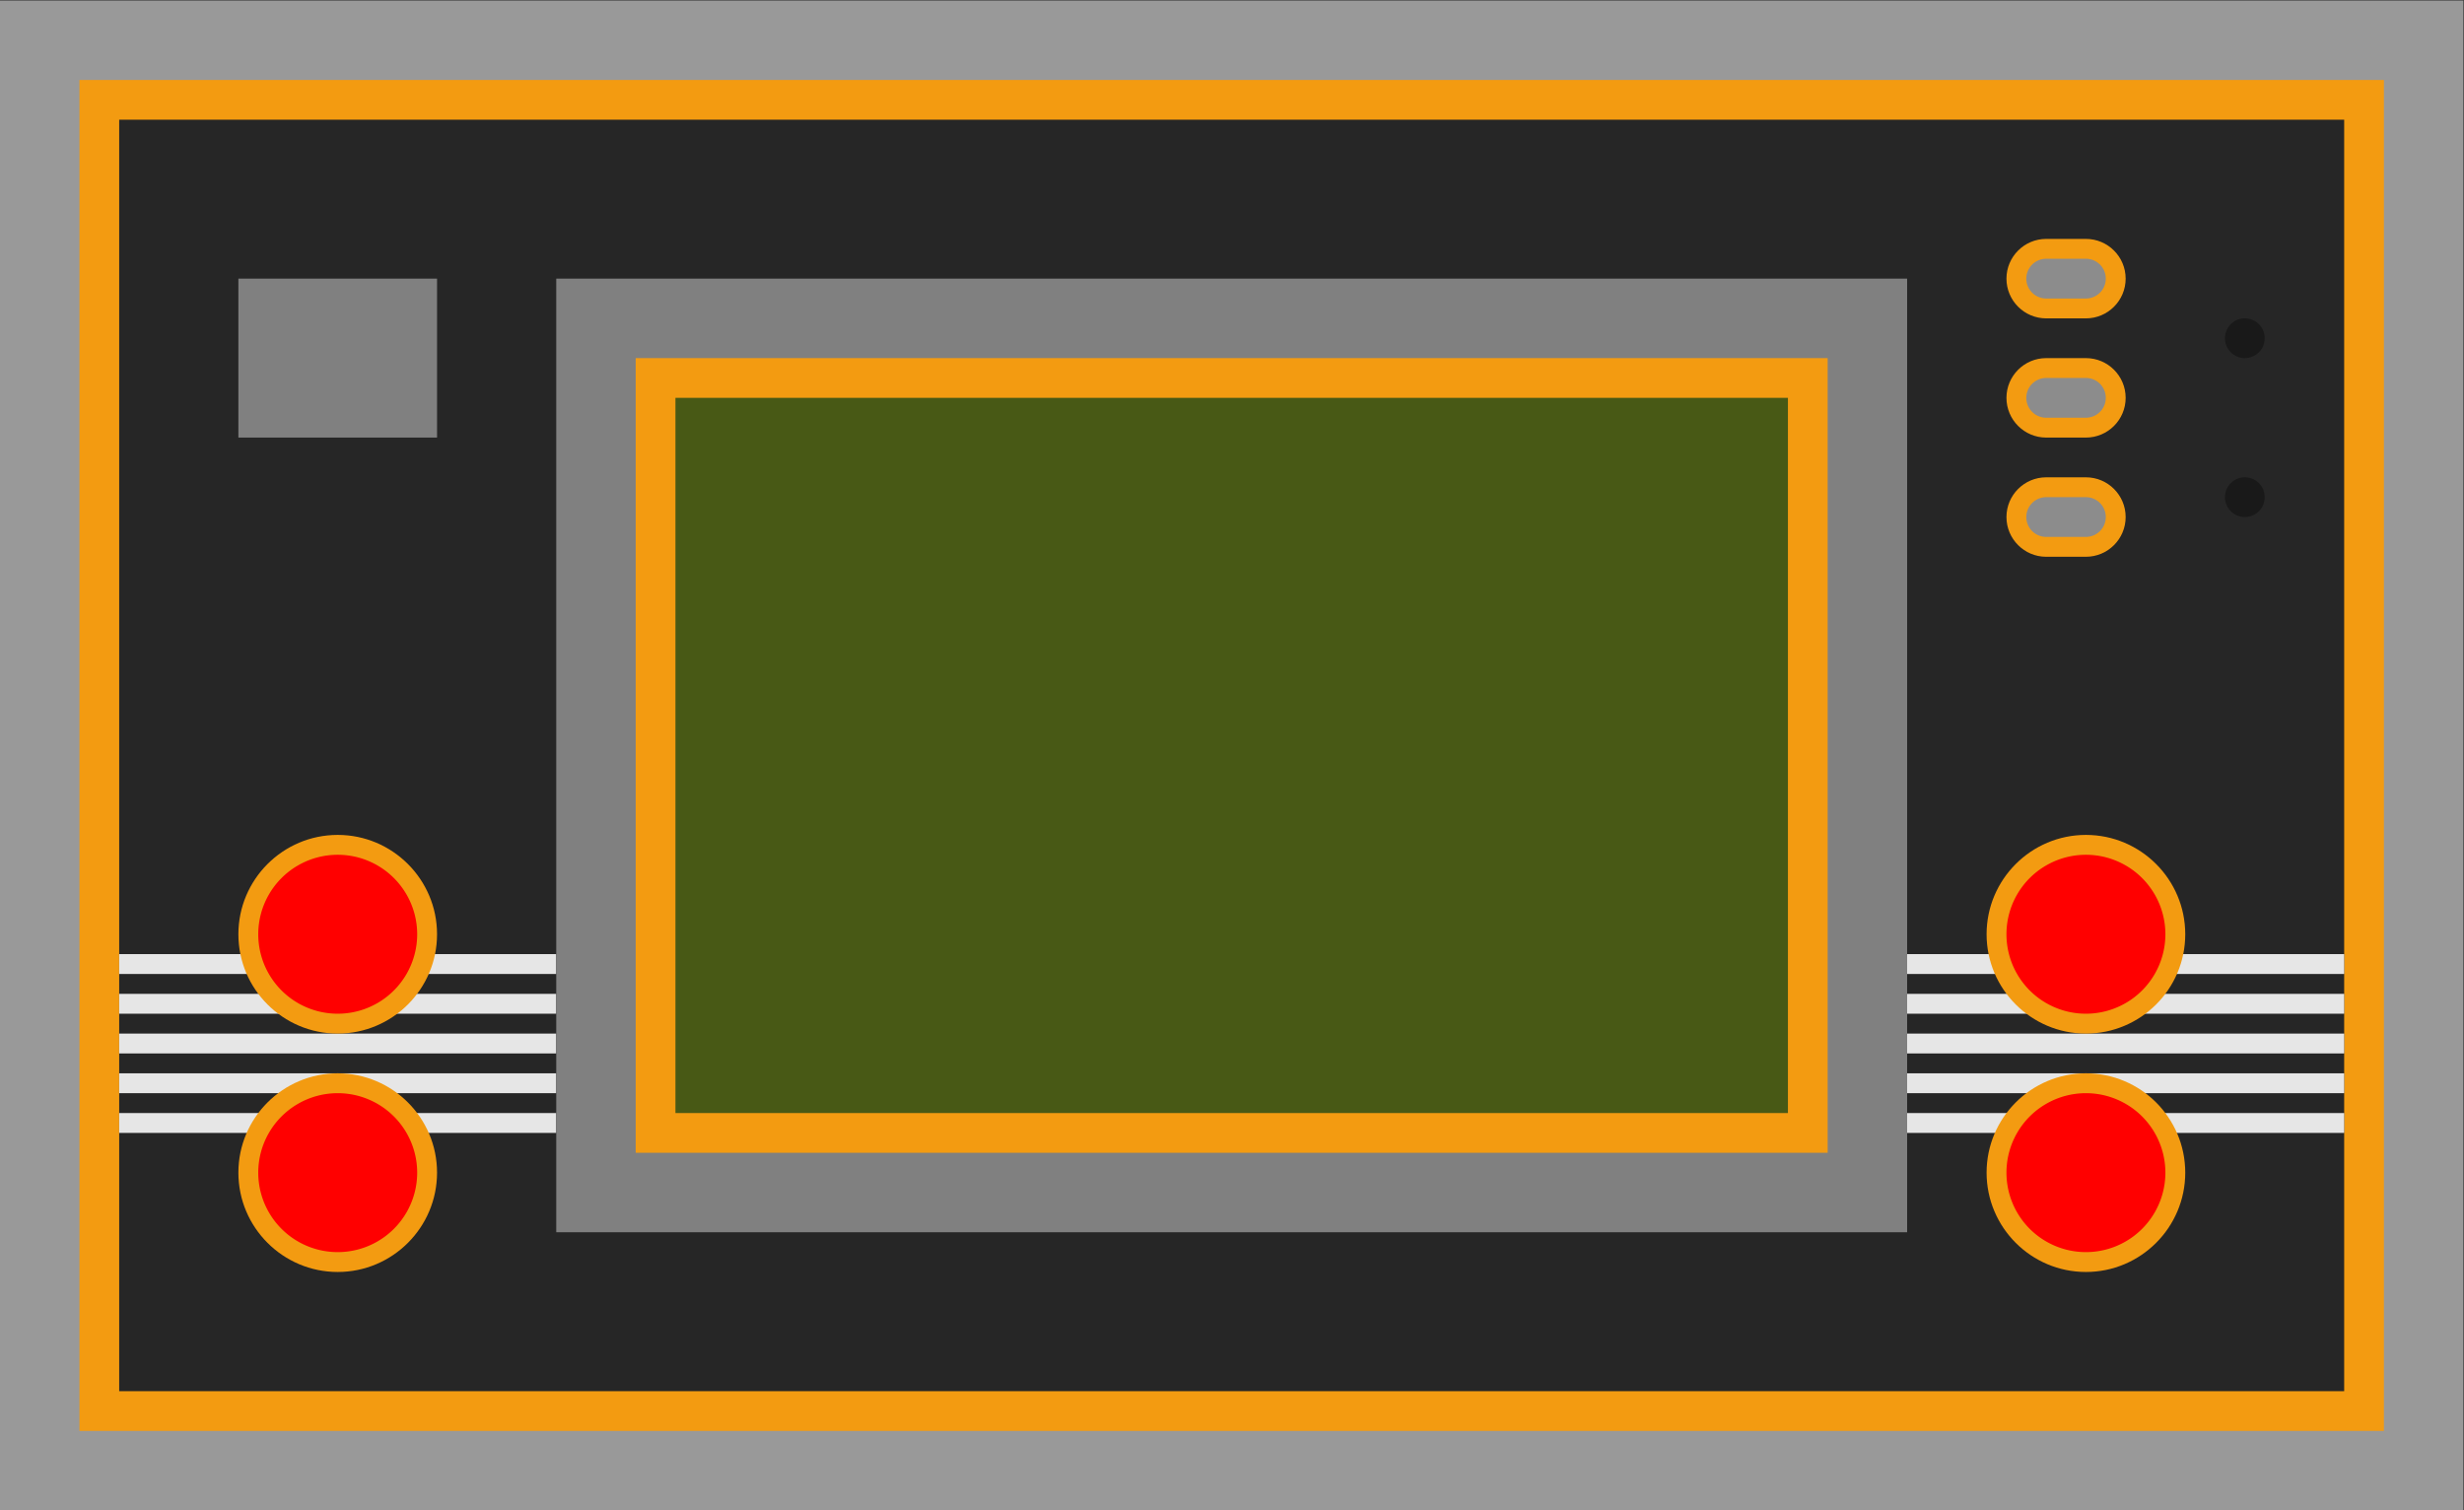 <svg xmlns="http://www.w3.org/2000/svg" xml:space="preserve" width="330.667" height="202.667"><rect width="100%" height="100%" fill="#333333" stroke="none"/><defs><clipPath id="a" clipPathUnits="userSpaceOnUse"><path d="M0 256h256V0H0Z"/></clipPath><clipPath id="b" clipPathUnits="userSpaceOnUse"><path d="M4 204h248V52H4Z"/></clipPath><clipPath id="c" clipPathUnits="userSpaceOnUse"><path d="M0 256h256V0H0Z"/></clipPath></defs><g clip-path="url(#a)" transform="matrix(1.333 0 0 -1.333 -5.333 272)"><g clip-path="url(#b)" style="opacity:.5"><path d="M0 0h-248v-152H0V-8z" style="fill:#fff;fill-opacity:1;fill-rule:nonzero;stroke:none" transform="translate(252 204)"/></g></g><path d="M244 60H12v136h232z" style="fill:#f39b11;fill-opacity:1;fill-rule:nonzero;stroke:none" transform="matrix(1.333 0 0 -1.333 -5.333 272)"/><path d="M240 64H16v128h224z" style="fill:#262626;fill-opacity:1;fill-rule:nonzero;stroke:none" transform="matrix(1.333 0 0 -1.333 -5.333 272)"/><path d="M60 106H16v2h44zm0-4H16v2h44zm0-4H16v2h44zm0-4H16v2h44zm0-4H16v2h44zm180 16h-44v2h44zm0-4h-44v2h44zm0-4h-44v2h44zm0-4h-44v2h44zm0-4h-44v2h44z" style="fill:#e6e6e6;fill-opacity:1;fill-rule:nonzero;stroke:none" transform="matrix(1.333 0 0 -1.333 -5.333 272)"/><path d="M196 80H60v96h136z" style="fill:gray;fill-opacity:1;fill-rule:nonzero;stroke:none" transform="matrix(1.333 0 0 -1.333 -5.333 272)"/><path d="M188 88H68v80h120z" style="fill:#f39b11;fill-opacity:1;fill-rule:nonzero;stroke:none" transform="matrix(1.333 0 0 -1.333 -5.333 272)"/><g clip-path="url(#c)" transform="matrix(1.333 0 0 -1.333 -5.333 272)"><path d="M0 0a2 2 0 1 0-4.001.001A2 2 0 0 0 0 0" style="fill:#191919;fill-opacity:1;fill-rule:nonzero;stroke:none" transform="translate(232 154)"/><path d="M0 0a2 2 0 1 0-4.001.001A2 2 0 0 0 0 0" style="fill:#191919;fill-opacity:1;fill-rule:nonzero;stroke:none" transform="translate(232 170)"/><path d="M0 0c-5.514 0-10-4.486-10-10s4.486-10 10-10 10 4.486 10 10S5.514 0 0 0" style="fill:#f39b11;fill-opacity:1;fill-rule:nonzero;stroke:none" transform="translate(38 120)"/><path d="M0 0a8 8 0 1 0-16 0A8 8 0 0 0 0 0" style="fill:red;fill-opacity:1;fill-rule:nonzero;stroke:none" transform="translate(46 110)"/><path d="M0 0c-5.514 0-10-4.486-10-10s4.486-10 10-10 10 4.486 10 10S5.514 0 0 0" style="fill:#f39b11;fill-opacity:1;fill-rule:nonzero;stroke:none" transform="translate(214 120)"/><path d="M0 0a8 8 0 1 0-16 0A8 8 0 0 0 0 0" style="fill:red;fill-opacity:1;fill-rule:nonzero;stroke:none" transform="translate(222 110)"/><path d="M0 0c-5.514 0-10-4.486-10-10s4.486-10 10-10 10 4.486 10 10S5.514 0 0 0" style="fill:#f39b11;fill-opacity:1;fill-rule:nonzero;stroke:none" transform="translate(38 96)"/><path d="M0 0a8 8 0 1 0-16 0A8 8 0 0 0 0 0" style="fill:red;fill-opacity:1;fill-rule:nonzero;stroke:none" transform="translate(46 86)"/><path d="M0 0c-5.514 0-10-4.486-10-10s4.486-10 10-10 10 4.486 10 10S5.514 0 0 0" style="fill:#f39b11;fill-opacity:1;fill-rule:nonzero;stroke:none" transform="translate(214 96)"/><path d="M0 0a8 8 0 1 0-16 0A8 8 0 0 0 0 0" style="fill:red;fill-opacity:1;fill-rule:nonzero;stroke:none" transform="translate(222 86)"/><path d="M0 0h-4c-2.206 0-4-1.794-4-4s1.794-4 4-4h4c2.206 0 4 1.794 4 4S2.206 0 0 0" style="fill:#f39b11;fill-opacity:1;fill-rule:nonzero;stroke:none" transform="translate(214 180)"/><path d="M0 0h-4a2 2 0 0 0 0 4h4a2 2 0 0 0 0-4" style="fill:#8c8c8c;fill-opacity:1;fill-rule:nonzero;stroke:none" transform="translate(214 174)"/><path d="M0 0h-4c-2.206 0-4-1.794-4-4s1.794-4 4-4h4c2.206 0 4 1.794 4 4S2.206 0 0 0" style="fill:#f39b11;fill-opacity:1;fill-rule:nonzero;stroke:none" transform="translate(214 168)"/><path d="M0 0h-4a2 2 0 0 0 0 4h4a2 2 0 0 0 0-4" style="fill:#8c8c8c;fill-opacity:1;fill-rule:nonzero;stroke:none" transform="translate(214 162)"/><path d="M0 0h-4c-2.206 0-4-1.794-4-4s1.794-4 4-4h4c2.206 0 4 1.794 4 4S2.206 0 0 0" style="fill:#f39b11;fill-opacity:1;fill-rule:nonzero;stroke:none" transform="translate(214 156)"/><path d="M0 0h-4a2 2 0 0 0 0 4h4a2 2 0 0 0 0-4" style="fill:#8c8c8c;fill-opacity:1;fill-rule:nonzero;stroke:none" transform="translate(214 150)"/><path d="M48 160H28v16h20z" style="fill:gray;fill-opacity:1;fill-rule:nonzero;stroke:none"/><path d="M184 92H72v72h112z" style="fill:#485915;fill-opacity:1;fill-rule:nonzero;stroke:none"/></g></svg>